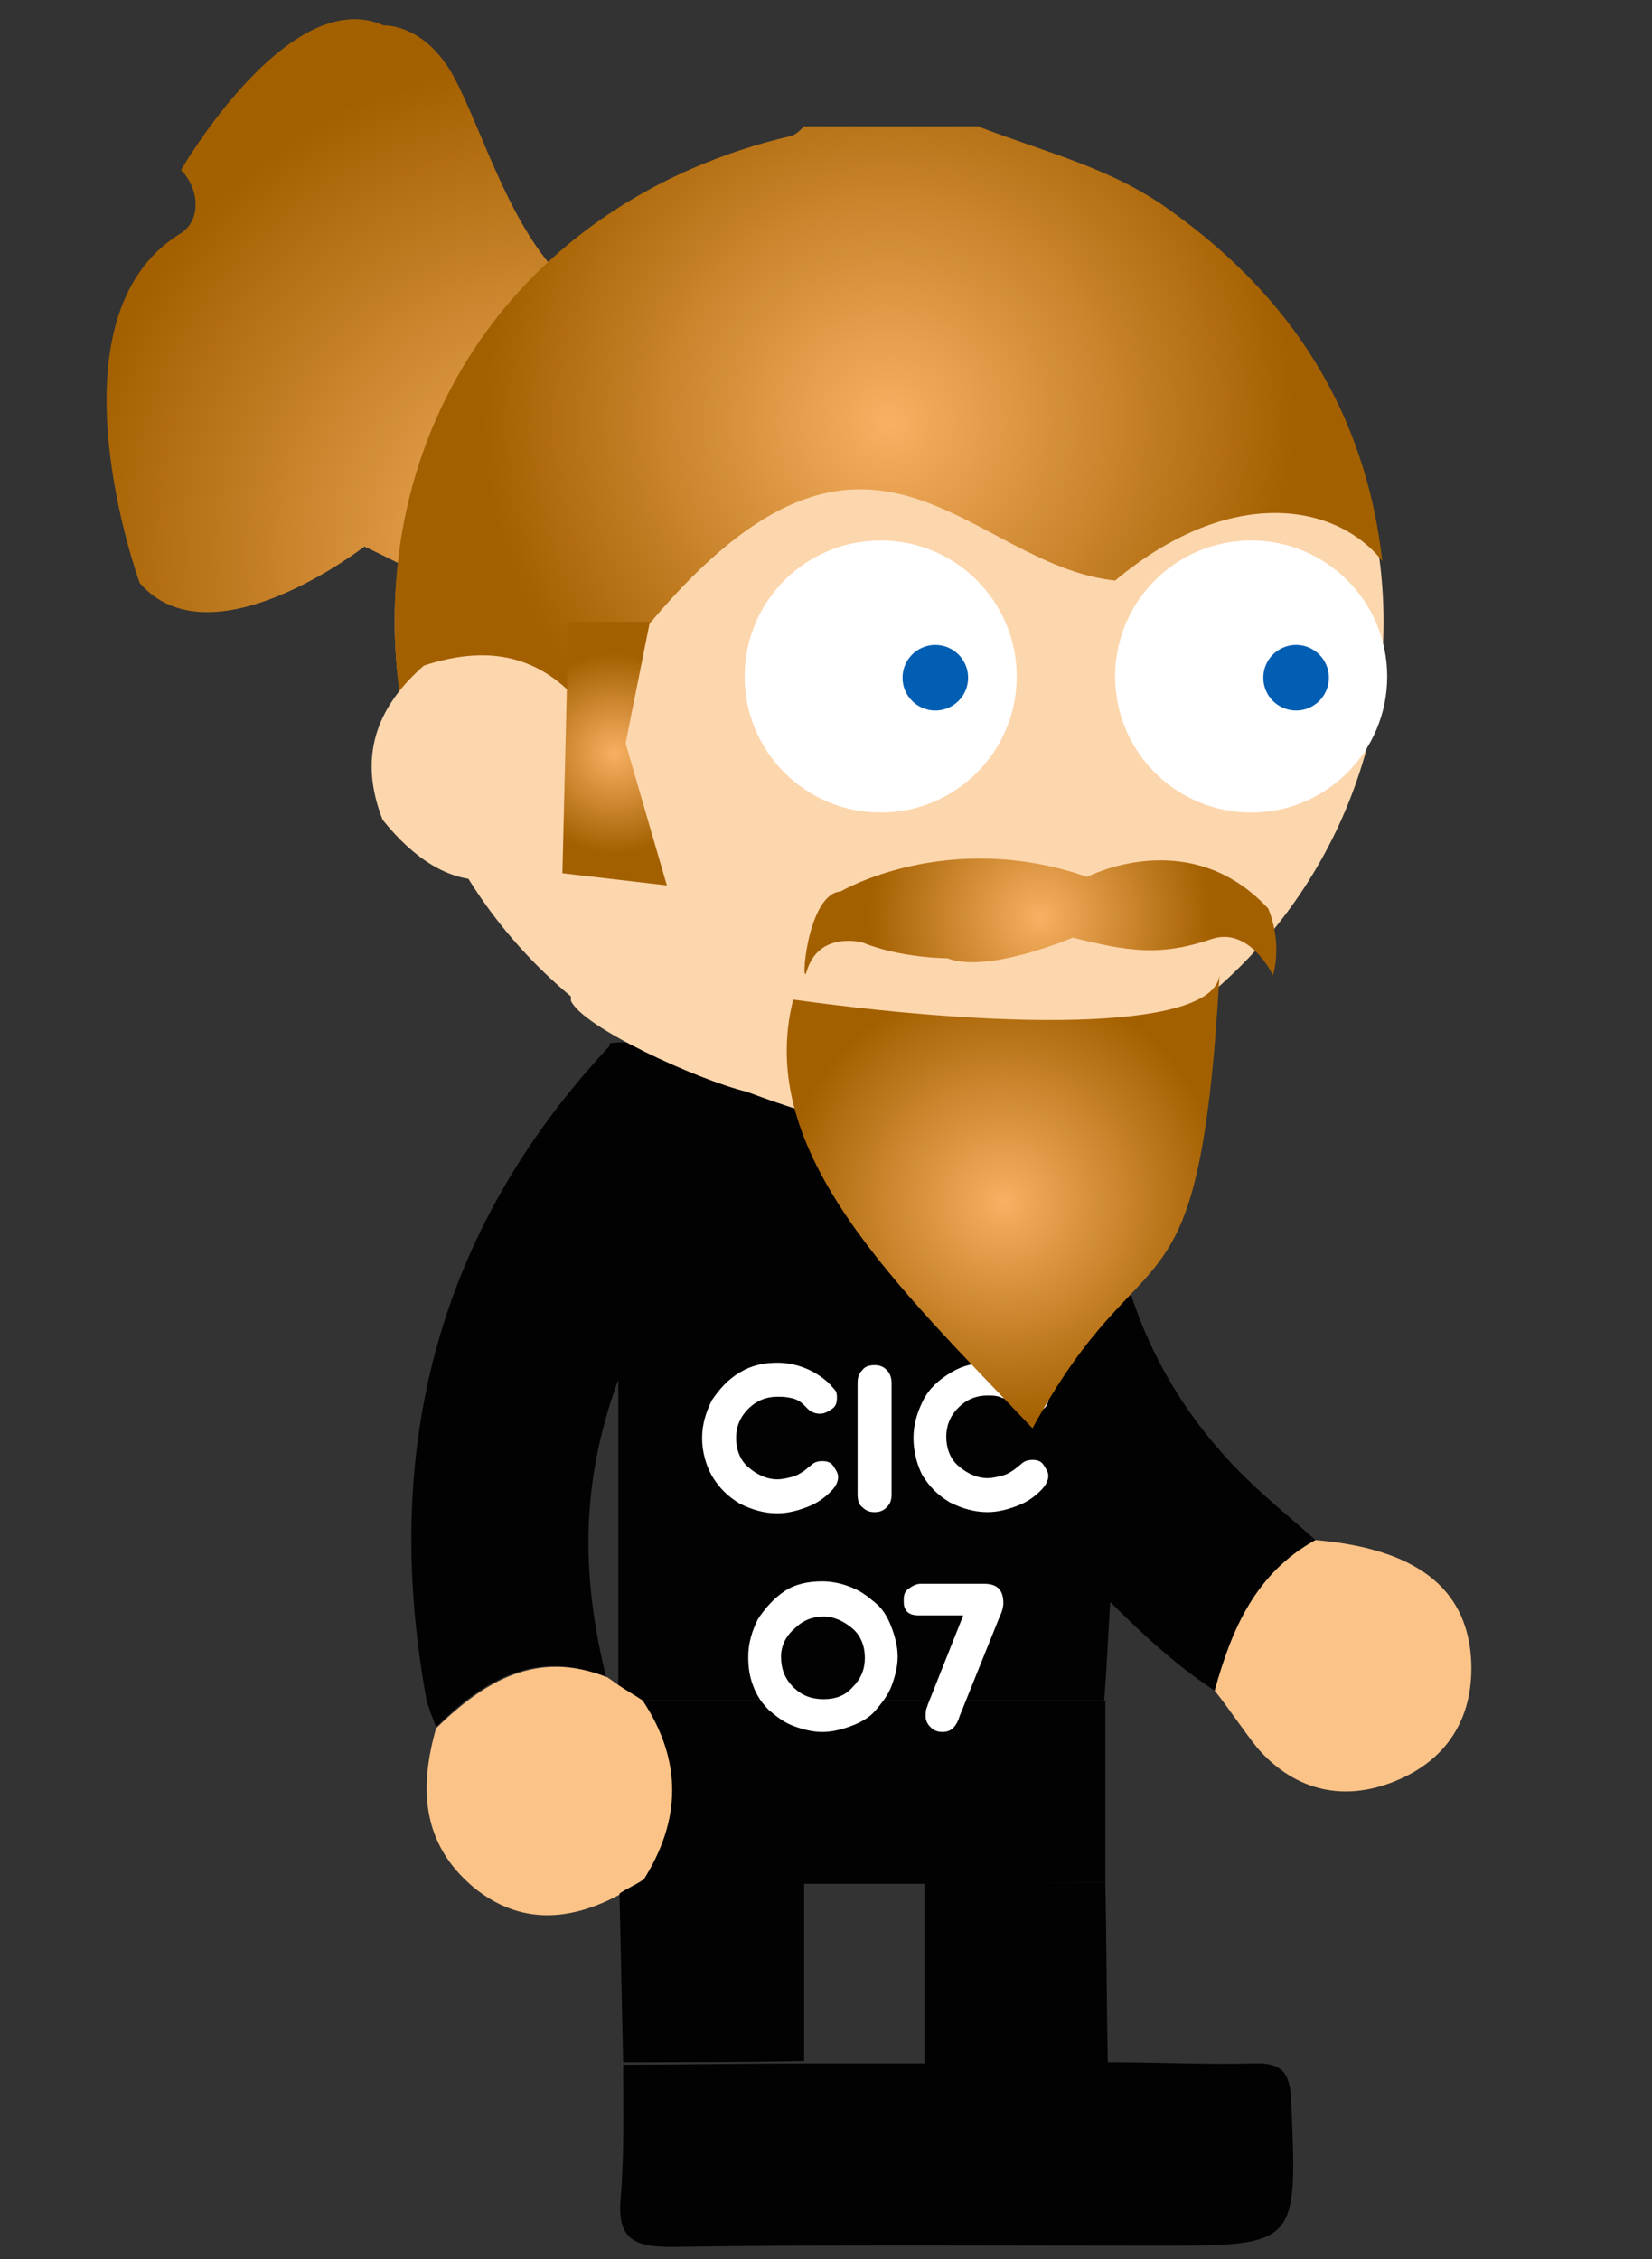 <?xml version="1.0" encoding="utf-8"?>
<!-- Generator: Adobe Illustrator 18.0.0, SVG Export Plug-In . SVG Version: 6.00 Build 0)  -->
<!DOCTYPE svg PUBLIC "-//W3C//DTD SVG 1.1//EN" "http://www.w3.org/Graphics/SVG/1.1/DTD/svg11.dtd">
<svg version="1.1" id="Layer_1" xmlns="http://www.w3.org/2000/svg" xmlns:xlink="http://www.w3.org/1999/xlink" x="0px" y="0px"
	 viewBox="0 0 136 186" enable-background="new 0 0 136 186" xml:space="preserve">
<rect x="0" y="0" width="136" height="186" fill="#333333" stroke="none"/>
<path fill="#020202" d="M35.9,142.2c-0.3-0.8-0.6-1.5-0.8-2.3c-3.7-20.4,0.8-38.5,15.1-53.8c0,0,0-0.2,0-0.2
	c2.6-0.4,4.8,0.9,7.1,1.7C68.5,91.3,79.5,91.2,90,85c0.4,0,0.8,0,1.2,0c-1,12.6,0.5,24.4,9.2,34.4c2.4,2.8,5.2,5,7.9,7.4
	c-4.9,2.7-6.9,7.3-8.3,12.4c-2.9-1.9-5.5-4.2-8.6-7.3c-0.2,3.2-0.3,5.7-0.5,8.1c-12.7,0-25.4,0-38.1,0c-0.6-0.4-1.3-0.8-1.9-1.2
	c0-7.9,0-15.9,0-25.2c-3.3,9-2.9,16.7-1,24.5C44.2,135.7,39.8,138.3,35.9,142.2z"/>
<path fill="#020202" d="M91.2,169.8c4,0,8,0.2,12,0.1c2.4-0.1,3,0.8,3.1,3.1c0.5,11.9,0.6,11.9-11.2,11.9c-13.3,0-26.6-0.1-39.9,0.1
	c-3.2,0-4.4-0.8-4.1-4.1c0.3-3.6,0.2-7.3,0.2-10.9c5,0,9.9-0.1,14.9-0.1c3.3,0,6.6,0,9.9,0C81.1,169.8,86.2,169.8,91.2,169.8z"/>
<path fill="#020202" d="M52.9,140c12.7,0,25.4,0,38.1,0c0,5,0,10,0,15c-5,0-9.9,0.1-14.9,0.1c-3.3,0-6.6,0-9.9,0
	c-4.4-0.1-8.9-0.1-13.3-0.2C56,149.9,56.2,144.9,52.9,140z"/>
<path fill="#FBC387" d="M52.9,140c3.3,5,3.2,9.9,0,14.9c-0.6,0.4-1.3,0.7-1.9,1.1c-4.1,2.2-8.2,2.5-12-0.6
	c-4.3-3.6-4.5-8.2-3.1-13.1c4-3.9,8.3-6.5,14.1-4.2c0.3,0.2,0.7,0.5,1,0.7C51.6,139.2,52.3,139.6,52.9,140z"/>
<path fill="#FBC387" d="M100,139.2c1.4-5.1,3.4-9.7,8.3-12.4c8.2,0.7,12.4,3.9,12.8,9.7c0.3,4.7-1.8,8.2-5.9,10
	c-4.3,1.9-8.5,1.1-11.7-2.6C102.3,142.4,101.2,140.7,100,139.2z"/>
<path fill="#020202" d="M76.1,155.1c5-0.1,9.9-0.1,14.9-0.1c0.1,5,0.1,9.9,0.2,14.9c-5,0-10.1,0-15.1,0
	C76.1,164.9,76.1,160,76.1,155.1z"/>
<path fill="#020202" d="M51,155.9c0.6-0.4,1.3-0.7,1.9-1.1c4.4,0.1,8.9,0.1,13.3,0.2c0,4.9,0,9.8,0,14.7c-5,0.1-9.9,0.1-14.9,0.1
	C51.2,165.3,51.1,160.6,51,155.9z"/>
<g>
	<path fill="#FFFFFF" d="M57.8,118.4c0-1.1,0.3-2.1,0.8-3.1c0.6-0.9,1.3-1.7,2.3-2.3c1-0.6,2-0.8,3.1-0.8c1.4,0,2.8,0.5,3.9,1.4
		c0.4,0.3,0.6,0.6,0.8,0.8c0.2,0.2,0.2,0.5,0.2,0.7c0,0.4-0.1,0.7-0.4,0.9s-0.6,0.4-1,0.4c-0.3,0-0.7-0.1-1-0.4l-0.3-0.3
		c-0.3-0.3-0.6-0.5-1.1-0.6S64.4,115,64,115c-0.9,0-1.7,0.3-2.4,1s-1,1.5-1,2.4c0,0.9,0.3,1.8,1,2.4s1.5,1,2.4,1
		c0.4,0,0.8-0.1,1.2-0.2s0.7-0.3,1-0.5l0.5-0.4c0.3-0.3,0.6-0.4,1-0.4c0.4,0,0.7,0.1,0.9,0.4s0.4,0.6,0.4,0.9c0,0.4-0.2,0.8-0.6,1.2
		c-0.6,0.6-1.2,1-2,1.3s-1.6,0.5-2.4,0.5c-1.1,0-2.1-0.3-3.1-0.8c-1-0.6-1.7-1.3-2.3-2.3C58.1,120.6,57.8,119.5,57.8,118.4z"/>
	<path fill="#FFFFFF" d="M70.6,123v-0.3v-8.5v-0.3c0-0.5,0.1-0.8,0.4-1.1c0.2-0.3,0.6-0.4,1-0.4s0.7,0.1,1,0.4s0.4,0.7,0.4,1.1v0.3
		v8.5v0.3c0,0.5-0.1,0.8-0.4,1.1s-0.6,0.4-1,0.4s-0.7-0.1-1-0.4C70.7,123.9,70.6,123.5,70.6,123z"/>
	<path fill="#FFFFFF" d="M75.2,118.4c0-1.1,0.3-2.1,0.8-3.1s1.3-1.7,2.3-2.3c1-0.6,2-0.8,3.1-0.8c1.4,0,2.8,0.5,3.9,1.4
		c0.4,0.3,0.6,0.6,0.8,0.8c0.1,0.2,0.2,0.5,0.2,0.7c0,0.4-0.1,0.7-0.4,0.9s-0.6,0.4-1,0.4c-0.3,0-0.7-0.1-1-0.4l-0.3-0.3
		c-0.3-0.3-0.6-0.5-1.1-0.6c-0.4-0.2-0.8-0.2-1.2-0.2c-0.9,0-1.7,0.3-2.4,1s-1,1.5-1,2.4c0,0.9,0.3,1.8,1,2.4s1.5,1,2.4,1
		c0.4,0,0.8-0.1,1.2-0.2c0.4-0.1,0.7-0.3,1-0.5l0.5-0.4c0.3-0.3,0.6-0.4,1-0.4c0.4,0,0.7,0.1,0.9,0.4s0.4,0.6,0.4,0.9
		c0,0.4-0.2,0.8-0.6,1.2c-0.6,0.6-1.2,1-2,1.3c-0.8,0.3-1.6,0.5-2.4,0.5c-1.1,0-2.1-0.3-3.1-0.8c-1-0.6-1.7-1.3-2.3-2.3
		C75.5,120.6,75.2,119.5,75.2,118.4z"/>
	<path fill="#FFFFFF" d="M61.6,136.4c0-1.1,0.3-2.1,0.8-3.1c0.6-0.9,1.3-1.7,2.2-2.3c0.9-0.6,2-0.8,3.1-0.8c0.8,0,1.7,0.2,2.4,0.5
		c0.8,0.3,1.4,0.8,2,1.3s1,1.2,1.3,2s0.5,1.6,0.5,2.4s-0.2,1.6-0.5,2.4c-0.3,0.8-0.8,1.4-1.3,2s-1.2,1-2,1.3
		c-0.8,0.3-1.6,0.5-2.4,0.5s-1.6-0.2-2.4-0.5c-0.8-0.3-1.4-0.8-2-1.3c-0.6-0.6-1-1.2-1.3-2S61.6,137.3,61.6,136.4z M64.3,136.4
		c0,1,0.3,1.8,1,2.5c0.7,0.7,1.5,1,2.5,1c1,0,1.8-0.3,2.4-1c0.7-0.7,1-1.5,1-2.4c0-0.9-0.3-1.8-1-2.4s-1.5-1-2.4-1
		c-0.9,0-1.7,0.3-2.4,1C64.7,134.7,64.3,135.5,64.3,136.4z"/>
	<path fill="#FFFFFF" d="M74.4,131.7c0-0.4,0.1-0.7,0.4-0.9s0.6-0.4,1-0.4h0.3H81c1.1,0,1.6,0.5,1.6,1.6c0,0.3-0.1,0.7-0.3,1.1
		l-3.3,8.2l-0.1,0.3c-0.3,0.7-0.7,1-1.3,1c-0.4,0-0.7-0.1-1-0.4s-0.4-0.6-0.4-0.9c0-0.2,0-0.5,0.1-0.7l0.1-0.3l2.9-7.3h-3.4h-0.3
		c-0.4,0-0.8-0.1-1-0.4S74.4,132.1,74.4,131.7z"/>
</g>
<g>
	<g>
		
			<radialGradient id="SVGID_1_" cx="-737.223" cy="45.327" r="40.714" gradientTransform="matrix(-1 0 0 1 -690.998 0)" gradientUnits="userSpaceOnUse">
			<stop  offset="0" style="stop-color:#F8B062"/>
			<stop  offset="0.986" style="stop-color:#A46101"/>
			<stop  offset="1" style="stop-color:#A36000"/>
		</radialGradient>
		<path fill="url(#SVGID_1_)" d="M61.1,68.2c0,0-10.5-13.5-31.1-23.2c0,0-12.6,9.8-18.5,3c0,0-8-21.9,3.4-28.8
			c1.7-1.1,1.5-3.7,0-5.2l0,0c0,0,8.9-15.4,16.7-11.9c0,0,3.4-0.2,5.8,4.3s4.8,13.1,9.6,17.1c0,0,21.8,1.7,27.2,13
			c0,0,17,33.4,5.7,52.6C79.9,89,36.4,72.6,61.1,68.2z"/>
		<g>
			<ellipse fill="#FCD6AD" cx="73.2" cy="51.2" rx="40.7" ry="40.3"/>
			<circle fill="#FFFFFF" cx="72.5" cy="55.7" r="11.2"/>
			<circle fill="#FFFFFF" cx="103" cy="55.7" r="11.2"/>
			<circle fill="#025EB2" cx="77" cy="55.8" r="2.7"/>
			<circle fill="#025EB2" cx="106.7" cy="55.8" r="2.7"/>
		</g>
		
			<radialGradient id="SVGID_2_" cx="-764.184" cy="34.782" r="33.525" gradientTransform="matrix(-1 0 0 1 -690.998 0)" gradientUnits="userSpaceOnUse">
			<stop  offset="0" style="stop-color:#F8B062"/>
			<stop  offset="0.986" style="stop-color:#A46101"/>
			<stop  offset="1" style="stop-color:#A36000"/>
		</radialGradient>
		<path fill="url(#SVGID_2_)" d="M33.2,59.1c-4-22.8,9.2-42.6,31.9-47.9c0.4-0.1,0.8-0.5,1.1-0.8c4.8,0,9.5,0,14.3,0
			c5.4,2.1,11,3.4,15.8,6.9c10,7.1,16.1,16.6,17.5,28.9c-3.7-4.7-12.4-6.4-22,1.6c-12.2-1.3-20-18.2-38.2,3.4c-3.4,4-6.6,1.4-5.8,6
			c-1,0.1-1.9,0.2-2.9,0.3C40.6,55,36.9,56.7,33.2,59.1z"/>
		<path fill="#FCD6AD" d="M91.2,87.2c-13.1,6.3-16.6,7.6-29.7,2.7c-4.1-1-13.5-5.3-14.5-7.5c0-4.8,0-9.6,0-15.9
			c-2.8,4.6-6,5.2-9.6,5c-5.5-2.6-6.3-7-4.7-12.4c3.6-2.4,7.3-4.5,11.5-2.1c1.1,2.2,0,5.6,2.7,5.2c1.9-0.3,3.7,6,5.6,5.8
			c3.1-0.3,6.2,0.2,8.1,3.4c2.9,4.8,6.1,0.8,10.3,2.1c7.4,2.3,26.8,1.3,33.6,2.4c-0.3,2.3-1.8,1-3.1,2.7c-1.7-1.5-3.6-2.2-5.9-2.2
			c-9,0.1-18,0.1-26.9,0c-3.6,0-3.6,1-3.5,5.1c0,4.1,2.6,3,6.1,3c7.5,0,12.5,2.1,19.9,2.2C91.2,86.8,91.2,87,91.2,87.2z"/>
		
			<radialGradient id="SVGID_3_" cx="-773.609" cy="98.961" r="18.282" gradientTransform="matrix(-1 0 0 1 -690.998 0)" gradientUnits="userSpaceOnUse">
			<stop  offset="0" style="stop-color:#F8B062"/>
			<stop  offset="0.986" style="stop-color:#A46101"/>
			<stop  offset="1" style="stop-color:#A36000"/>
		</radialGradient>
		<path fill="url(#SVGID_3_)" d="M65.3,82.3c18.8,2.6,34.8,2.4,35.1-2.1c-1.7,30-6,20.1-15.4,37.4C73.9,105.9,62.1,94.9,65.3,82.3z"
			/>
		
			<radialGradient id="SVGID_4_" cx="-776.616" cy="75.525" r="14.134" gradientTransform="matrix(-1 0 0 1 -690.998 0)" gradientUnits="userSpaceOnUse">
			<stop  offset="0" style="stop-color:#F8B062"/>
			<stop  offset="0.986" style="stop-color:#A46101"/>
			<stop  offset="1" style="stop-color:#A36000"/>
		</radialGradient>
		<path fill="url(#SVGID_4_)" d="M69.2,73.4c0,0,8.8-5.2,20.3-1.2c0,0,8.4-4.4,14.9,2.6c0,0,1.2,2.6,0.4,5.5c0,0-1.9-4-5-3
			c-4.4,1.5-7,1-11.5-0.1c0,0-7,3-10.3,1.7c0,0-3.8,0-7-1.3c0,0-3.6-1-4.6,2.4C65.9,81.6,66.4,73.6,69.2,73.4z"/>
		<path fill="#FCD6AD" d="M31.5,67.5c-2-5.1-0.6-9.2,3.4-12.7c4.9-1.6,9.2-1.1,12.8,3c1.3,3.2,1.7,6.4,0.3,9.7
			C42.6,74.1,36.8,74.1,31.5,67.5z"/>
	</g>
	
		<radialGradient id="SVGID_5_" cx="-741.59" cy="62.031" r="8.256" gradientTransform="matrix(-1 0 0 1 -690.998 0)" gradientUnits="userSpaceOnUse">
		<stop  offset="0" style="stop-color:#F8B062"/>
		<stop  offset="0.986" style="stop-color:#A46101"/>
		<stop  offset="1" style="stop-color:#A36000"/>
	</radialGradient>
	<polygon fill="url(#SVGID_5_)" points="54.9,72.9 46.3,71.9 46.8,51.2 53.5,51.2 51.5,61.2 	"/>
</g>
</svg>
